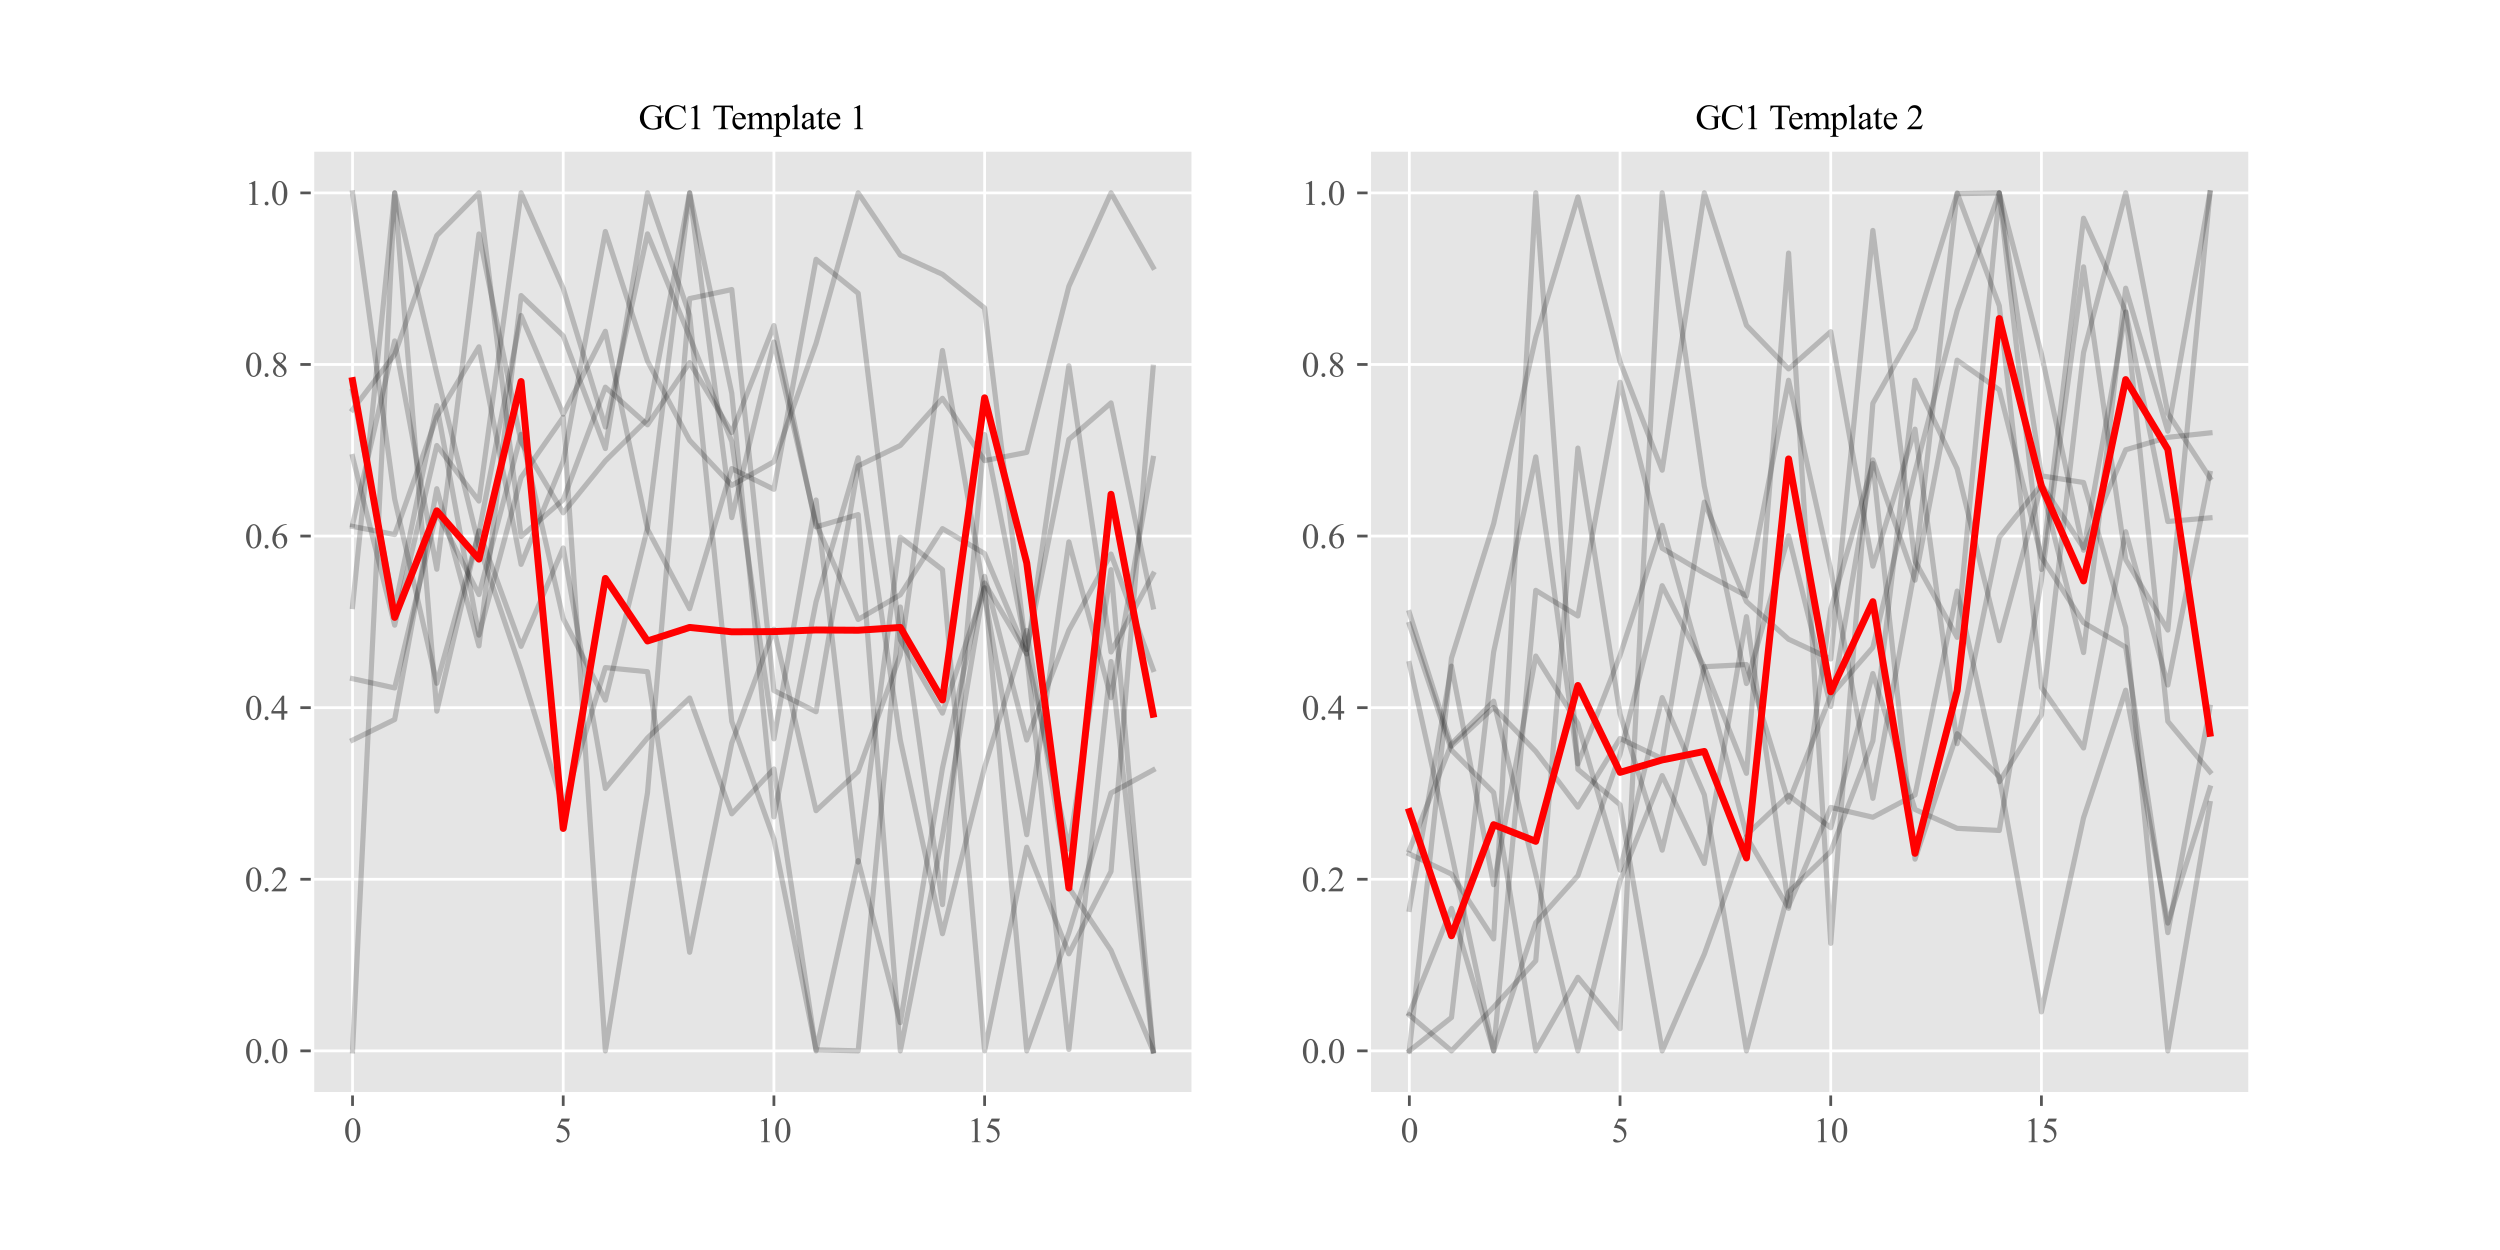 <?xml version="1.0" encoding="utf-8" standalone="no"?>
<!DOCTYPE svg PUBLIC "-//W3C//DTD SVG 1.1//EN"
  "http://www.w3.org/Graphics/SVG/1.1/DTD/svg11.dtd">
<svg xmlns:xlink="http://www.w3.org/1999/xlink" width="720pt" height="360pt" viewBox="0 0 720 360" xmlns="http://www.w3.org/2000/svg" version="1.1">
 <defs>
  <style type="text/css">*{stroke-linejoin: round; stroke-linecap: butt}</style>
 </defs>
 <g id="figure_1">
  <g id="patch_1">
   <path d="M 0 360 
L 720 360 
L 720 0 
L 0 0 
z
" style="fill: #ffffff"/>
  </g>
  <g id="axes_1">
   <g id="patch_2">
    <path d="M 90 315 
L 343.636 315 
L 343.636 43.2 
L 90 43.2 
z
" style="fill: #e5e5e5"/>
   </g>
   <g id="matplotlib.axis_1">
    <g id="xtick_1">
     <g id="line2d_1">
      <path d="M 101.529 315 
L 101.529 43.2 
" clip-path="url(#pf0f22b53ec)" style="fill: none; stroke: #ffffff; stroke-width: 0.8; stroke-linecap: square"/>
     </g>
     <g id="line2d_2">
      <defs>
       <path id="mbae0a9ceb5" d="M 0 0 
L 0 3.5 
" style="stroke: #555555; stroke-width: 0.8"/>
      </defs>
      <g>
       <use xlink:href="#mbae0a9ceb5" x="101.529" y="315" style="fill: #555555; stroke: #555555; stroke-width: 0.8"/>
      </g>
     </g>
     <g id="text_1">
      <!-- 0 -->
      <g style="fill: #555555" transform="translate(99.029 328.944)scale(0.1 -0.1)">
       <defs>
        <path id="TimesNewRomanPSMT-30" d="M 231 2094 
Q 231 2819 450 3342 
Q 669 3866 1031 4122 
Q 1313 4325 1613 4325 
Q 2100 4325 2488 3828 
Q 2972 3213 2972 2159 
Q 2972 1422 2759 906 
Q 2547 391 2217 158 
Q 1888 -75 1581 -75 
Q 975 -75 572 641 
Q 231 1244 231 2094 
z
M 844 2016 
Q 844 1141 1059 588 
Q 1238 122 1591 122 
Q 1759 122 1940 273 
Q 2122 425 2216 781 
Q 2359 1319 2359 2297 
Q 2359 3022 2209 3506 
Q 2097 3866 1919 4016 
Q 1791 4119 1609 4119 
Q 1397 4119 1231 3928 
Q 1006 3669 925 3112 
Q 844 2556 844 2016 
z
" transform="scale(0.016)"/>
       </defs>
       <use xlink:href="#TimesNewRomanPSMT-30"/>
      </g>
     </g>
    </g>
    <g id="xtick_2">
     <g id="line2d_3">
      <path d="M 162.207 315 
L 162.207 43.2 
" clip-path="url(#pf0f22b53ec)" style="fill: none; stroke: #ffffff; stroke-width: 0.8; stroke-linecap: square"/>
     </g>
     <g id="line2d_4">
      <g>
       <use xlink:href="#mbae0a9ceb5" x="162.207" y="315" style="fill: #555555; stroke: #555555; stroke-width: 0.8"/>
      </g>
     </g>
     <g id="text_2">
      <!-- 5 -->
      <g style="fill: #555555" transform="translate(159.707 328.944)scale(0.1 -0.1)">
       <defs>
        <path id="TimesNewRomanPSMT-35" d="M 2778 4238 
L 2534 3706 
L 1259 3706 
L 981 3138 
Q 1809 3016 2294 2522 
Q 2709 2097 2709 1522 
Q 2709 1188 2573 903 
Q 2438 619 2231 419 
Q 2025 219 1772 97 
Q 1413 -75 1034 -75 
Q 653 -75 479 54 
Q 306 184 306 341 
Q 306 428 378 495 
Q 450 563 559 563 
Q 641 563 702 538 
Q 763 513 909 409 
Q 1144 247 1384 247 
Q 1750 247 2026 523 
Q 2303 800 2303 1197 
Q 2303 1581 2056 1914 
Q 1809 2247 1375 2428 
Q 1034 2569 447 2591 
L 1259 4238 
L 2778 4238 
z
" transform="scale(0.016)"/>
       </defs>
       <use xlink:href="#TimesNewRomanPSMT-35"/>
      </g>
     </g>
    </g>
    <g id="xtick_3">
     <g id="line2d_5">
      <path d="M 222.886 315 
L 222.886 43.2 
" clip-path="url(#pf0f22b53ec)" style="fill: none; stroke: #ffffff; stroke-width: 0.8; stroke-linecap: square"/>
     </g>
     <g id="line2d_6">
      <g>
       <use xlink:href="#mbae0a9ceb5" x="222.886" y="315" style="fill: #555555; stroke: #555555; stroke-width: 0.8"/>
      </g>
     </g>
     <g id="text_3">
      <!-- 10 -->
      <g style="fill: #555555" transform="translate(217.886 328.944)scale(0.1 -0.1)">
       <defs>
        <path id="TimesNewRomanPSMT-31" d="M 750 3822 
L 1781 4325 
L 1884 4325 
L 1884 747 
Q 1884 391 1914 303 
Q 1944 216 2037 169 
Q 2131 122 2419 116 
L 2419 0 
L 825 0 
L 825 116 
Q 1125 122 1212 167 
Q 1300 213 1334 289 
Q 1369 366 1369 747 
L 1369 3034 
Q 1369 3497 1338 3628 
Q 1316 3728 1258 3775 
Q 1200 3822 1119 3822 
Q 1003 3822 797 3725 
L 750 3822 
z
" transform="scale(0.016)"/>
       </defs>
       <use xlink:href="#TimesNewRomanPSMT-31"/>
       <use xlink:href="#TimesNewRomanPSMT-30" x="50"/>
      </g>
     </g>
    </g>
    <g id="xtick_4">
     <g id="line2d_7">
      <path d="M 283.565 315 
L 283.565 43.2 
" clip-path="url(#pf0f22b53ec)" style="fill: none; stroke: #ffffff; stroke-width: 0.8; stroke-linecap: square"/>
     </g>
     <g id="line2d_8">
      <g>
       <use xlink:href="#mbae0a9ceb5" x="283.565" y="315" style="fill: #555555; stroke: #555555; stroke-width: 0.8"/>
      </g>
     </g>
     <g id="text_4">
      <!-- 15 -->
      <g style="fill: #555555" transform="translate(278.565 328.944)scale(0.1 -0.1)">
       <use xlink:href="#TimesNewRomanPSMT-31"/>
       <use xlink:href="#TimesNewRomanPSMT-35" x="50"/>
      </g>
     </g>
    </g>
   </g>
   <g id="matplotlib.axis_2">
    <g id="ytick_1">
     <g id="line2d_9">
      <path d="M 90 302.645 
L 343.636 302.645 
" clip-path="url(#pf0f22b53ec)" style="fill: none; stroke: #ffffff; stroke-width: 0.8; stroke-linecap: square"/>
     </g>
     <g id="line2d_10">
      <defs>
       <path id="m0d85063e48" d="M 0 0 
L -3.5 0 
" style="stroke: #555555; stroke-width: 0.8"/>
      </defs>
      <g>
       <use xlink:href="#m0d85063e48" x="90" y="302.645" style="fill: #555555; stroke: #555555; stroke-width: 0.8"/>
      </g>
     </g>
     <g id="text_5">
      <!-- 0.0 -->
      <g style="fill: #555555" transform="translate(70.5 306.117)scale(0.1 -0.1)">
       <defs>
        <path id="TimesNewRomanPSMT-2e" d="M 800 606 
Q 947 606 1047 504 
Q 1147 403 1147 259 
Q 1147 116 1045 14 
Q 944 -88 800 -88 
Q 656 -88 554 14 
Q 453 116 453 259 
Q 453 406 554 506 
Q 656 606 800 606 
z
" transform="scale(0.016)"/>
       </defs>
       <use xlink:href="#TimesNewRomanPSMT-30"/>
       <use xlink:href="#TimesNewRomanPSMT-2e" x="50"/>
       <use xlink:href="#TimesNewRomanPSMT-30" x="75"/>
      </g>
     </g>
    </g>
    <g id="ytick_2">
     <g id="line2d_11">
      <path d="M 90 253.227 
L 343.636 253.227 
" clip-path="url(#pf0f22b53ec)" style="fill: none; stroke: #ffffff; stroke-width: 0.8; stroke-linecap: square"/>
     </g>
     <g id="line2d_12">
      <g>
       <use xlink:href="#m0d85063e48" x="90" y="253.227" style="fill: #555555; stroke: #555555; stroke-width: 0.8"/>
      </g>
     </g>
     <g id="text_6">
      <!-- 0.2 -->
      <g style="fill: #555555" transform="translate(70.5 256.699)scale(0.1 -0.1)">
       <defs>
        <path id="TimesNewRomanPSMT-32" d="M 2934 816 
L 2638 0 
L 138 0 
L 138 116 
Q 1241 1122 1691 1759 
Q 2141 2397 2141 2925 
Q 2141 3328 1894 3587 
Q 1647 3847 1303 3847 
Q 991 3847 742 3664 
Q 494 3481 375 3128 
L 259 3128 
Q 338 3706 661 4015 
Q 984 4325 1469 4325 
Q 1984 4325 2329 3994 
Q 2675 3663 2675 3213 
Q 2675 2891 2525 2569 
Q 2294 2063 1775 1497 
Q 997 647 803 472 
L 1909 472 
Q 2247 472 2383 497 
Q 2519 522 2628 598 
Q 2738 675 2819 816 
L 2934 816 
z
" transform="scale(0.016)"/>
       </defs>
       <use xlink:href="#TimesNewRomanPSMT-30"/>
       <use xlink:href="#TimesNewRomanPSMT-2e" x="50"/>
       <use xlink:href="#TimesNewRomanPSMT-32" x="75"/>
      </g>
     </g>
    </g>
    <g id="ytick_3">
     <g id="line2d_13">
      <path d="M 90 203.809 
L 343.636 203.809 
" clip-path="url(#pf0f22b53ec)" style="fill: none; stroke: #ffffff; stroke-width: 0.8; stroke-linecap: square"/>
     </g>
     <g id="line2d_14">
      <g>
       <use xlink:href="#m0d85063e48" x="90" y="203.809" style="fill: #555555; stroke: #555555; stroke-width: 0.8"/>
      </g>
     </g>
     <g id="text_7">
      <!-- 0.4 -->
      <g style="fill: #555555" transform="translate(70.5 207.281)scale(0.1 -0.1)">
       <defs>
        <path id="TimesNewRomanPSMT-34" d="M 2978 1563 
L 2978 1119 
L 2409 1119 
L 2409 0 
L 1894 0 
L 1894 1119 
L 100 1119 
L 100 1519 
L 2066 4325 
L 2409 4325 
L 2409 1563 
L 2978 1563 
z
M 1894 1563 
L 1894 3666 
L 406 1563 
L 1894 1563 
z
" transform="scale(0.016)"/>
       </defs>
       <use xlink:href="#TimesNewRomanPSMT-30"/>
       <use xlink:href="#TimesNewRomanPSMT-2e" x="50"/>
       <use xlink:href="#TimesNewRomanPSMT-34" x="75"/>
      </g>
     </g>
    </g>
    <g id="ytick_4">
     <g id="line2d_15">
      <path d="M 90 154.391 
L 343.636 154.391 
" clip-path="url(#pf0f22b53ec)" style="fill: none; stroke: #ffffff; stroke-width: 0.8; stroke-linecap: square"/>
     </g>
     <g id="line2d_16">
      <g>
       <use xlink:href="#m0d85063e48" x="90" y="154.391" style="fill: #555555; stroke: #555555; stroke-width: 0.8"/>
      </g>
     </g>
     <g id="text_8">
      <!-- 0.6 -->
      <g style="fill: #555555" transform="translate(70.5 157.863)scale(0.1 -0.1)">
       <defs>
        <path id="TimesNewRomanPSMT-36" d="M 2869 4325 
L 2869 4209 
Q 2456 4169 2195 4045 
Q 1934 3922 1679 3669 
Q 1425 3416 1258 3105 
Q 1091 2794 978 2366 
Q 1428 2675 1881 2675 
Q 2316 2675 2634 2325 
Q 2953 1975 2953 1425 
Q 2953 894 2631 456 
Q 2244 -75 1606 -75 
Q 1172 -75 869 213 
Q 275 772 275 1663 
Q 275 2231 503 2743 
Q 731 3256 1154 3653 
Q 1578 4050 1965 4187 
Q 2353 4325 2688 4325 
L 2869 4325 
z
M 925 2138 
Q 869 1716 869 1456 
Q 869 1156 980 804 
Q 1091 453 1309 247 
Q 1469 100 1697 100 
Q 1969 100 2183 356 
Q 2397 613 2397 1088 
Q 2397 1622 2184 2012 
Q 1972 2403 1581 2403 
Q 1463 2403 1327 2353 
Q 1191 2303 925 2138 
z
" transform="scale(0.016)"/>
       </defs>
       <use xlink:href="#TimesNewRomanPSMT-30"/>
       <use xlink:href="#TimesNewRomanPSMT-2e" x="50"/>
       <use xlink:href="#TimesNewRomanPSMT-36" x="75"/>
      </g>
     </g>
    </g>
    <g id="ytick_5">
     <g id="line2d_17">
      <path d="M 90 104.973 
L 343.636 104.973 
" clip-path="url(#pf0f22b53ec)" style="fill: none; stroke: #ffffff; stroke-width: 0.8; stroke-linecap: square"/>
     </g>
     <g id="line2d_18">
      <g>
       <use xlink:href="#m0d85063e48" x="90" y="104.973" style="fill: #555555; stroke: #555555; stroke-width: 0.8"/>
      </g>
     </g>
     <g id="text_9">
      <!-- 0.8 -->
      <g style="fill: #555555" transform="translate(70.5 108.445)scale(0.1 -0.1)">
       <defs>
        <path id="TimesNewRomanPSMT-38" d="M 1228 2134 
Q 725 2547 579 2797 
Q 434 3047 434 3316 
Q 434 3728 753 4026 
Q 1072 4325 1600 4325 
Q 2113 4325 2425 4047 
Q 2738 3769 2738 3413 
Q 2738 3175 2569 2928 
Q 2400 2681 1866 2347 
Q 2416 1922 2594 1678 
Q 2831 1359 2831 1006 
Q 2831 559 2490 242 
Q 2150 -75 1597 -75 
Q 994 -75 656 303 
Q 388 606 388 966 
Q 388 1247 577 1523 
Q 766 1800 1228 2134 
z
M 1719 2469 
Q 2094 2806 2194 3001 
Q 2294 3197 2294 3444 
Q 2294 3772 2109 3958 
Q 1925 4144 1606 4144 
Q 1288 4144 1088 3959 
Q 888 3775 888 3528 
Q 888 3366 970 3203 
Q 1053 3041 1206 2894 
L 1719 2469 
z
M 1375 2016 
Q 1116 1797 991 1539 
Q 866 1281 866 981 
Q 866 578 1086 336 
Q 1306 94 1647 94 
Q 1984 94 2187 284 
Q 2391 475 2391 747 
Q 2391 972 2272 1150 
Q 2050 1481 1375 2016 
z
" transform="scale(0.016)"/>
       </defs>
       <use xlink:href="#TimesNewRomanPSMT-30"/>
       <use xlink:href="#TimesNewRomanPSMT-2e" x="50"/>
       <use xlink:href="#TimesNewRomanPSMT-38" x="75"/>
      </g>
     </g>
    </g>
    <g id="ytick_6">
     <g id="line2d_19">
      <path d="M 90 55.555 
L 343.636 55.555 
" clip-path="url(#pf0f22b53ec)" style="fill: none; stroke: #ffffff; stroke-width: 0.8; stroke-linecap: square"/>
     </g>
     <g id="line2d_20">
      <g>
       <use xlink:href="#m0d85063e48" x="90" y="55.555" style="fill: #555555; stroke: #555555; stroke-width: 0.8"/>
      </g>
     </g>
     <g id="text_10">
      <!-- 1.0 -->
      <g style="fill: #555555" transform="translate(70.5 59.026)scale(0.1 -0.1)">
       <use xlink:href="#TimesNewRomanPSMT-31"/>
       <use xlink:href="#TimesNewRomanPSMT-2e" x="50"/>
       <use xlink:href="#TimesNewRomanPSMT-30" x="75"/>
      </g>
     </g>
    </g>
   </g>
   <g id="line2d_21">
    <path d="M 101.529 213.159 
L 113.665 207.215 
L 125.8 140.753 
L 137.936 186.01 
L 150.072 85.126 
L 162.207 96.724 
L 174.343 129.173 
L 186.479 55.555 
L 198.615 90.731 
L 210.75 207.773 
L 222.886 241.69 
L 235.022 302.338 
L 247.157 302.645 
L 259.293 174.823 
L 271.429 260.529 
L 283.565 125.157 
L 295.7 187.066 
L 307.836 126.559 
L 319.972 116.042 
L 332.107 174.799 
" clip-path="url(#pf0f22b53ec)" style="fill: none; stroke: #000000; stroke-opacity: 0.2; stroke-width: 1.5; stroke-linecap: square"/>
   </g>
   <g id="line2d_22">
    <path d="M 101.529 131.5 
L 113.665 180.044 
L 125.8 128.313 
L 137.936 144.302 
L 150.072 55.555 
L 162.207 83.063 
L 174.343 122.974 
L 186.479 67.361 
L 198.615 97.023 
L 210.75 127.153 
L 222.886 212.784 
L 235.022 144.007 
L 247.157 248.284 
L 259.293 154.714 
L 271.429 164.073 
L 283.565 302.645 
L 295.7 244.005 
L 307.836 274.697 
L 319.972 250.959 
L 332.107 105.776 
" clip-path="url(#pf0f22b53ec)" style="fill: none; stroke: #000000; stroke-opacity: 0.2; stroke-width: 1.5; stroke-linecap: square"/>
   </g>
   <g id="line2d_23">
    <path d="M 101.529 151.604 
L 113.665 153.955 
L 125.8 120.02 
L 137.936 99.89 
L 150.072 162.526 
L 162.207 132.779 
L 174.343 66.683 
L 186.479 104.003 
L 198.615 126.821 
L 210.75 139.772 
L 222.886 132.963 
L 235.022 98.887 
L 247.157 55.555 
L 259.293 73.49 
L 271.429 79.001 
L 283.565 88.716 
L 295.7 188.677 
L 307.836 302.245 
L 319.972 190.52 
L 332.107 302.645 
" clip-path="url(#pf0f22b53ec)" style="fill: none; stroke: #000000; stroke-opacity: 0.2; stroke-width: 1.5; stroke-linecap: square"/>
   </g>
   <g id="line2d_24">
    <path d="M 101.529 112.666 
L 113.665 175.252 
L 125.8 116.815 
L 137.936 182.914 
L 150.072 137.528 
L 162.207 120.175 
L 174.343 302.645 
L 186.479 228.31 
L 198.615 85.986 
L 210.75 83.39 
L 222.886 198.869 
L 235.022 204.972 
L 247.157 134.164 
L 259.293 128.289 
L 271.429 114.709 
L 283.565 132.654 
L 295.7 130.282 
L 307.836 82.456 
L 319.972 55.555 
L 332.107 77.005 
" clip-path="url(#pf0f22b53ec)" style="fill: none; stroke: #000000; stroke-opacity: 0.2; stroke-width: 1.5; stroke-linecap: square"/>
   </g>
   <g id="line2d_25">
    <path d="M 101.529 55.555 
L 113.665 143.723 
L 125.8 196.774 
L 137.936 153.282 
L 150.072 90.887 
L 162.207 119.28 
L 174.343 95.418 
L 186.479 152.419 
L 198.615 175.298 
L 210.75 134.959 
L 222.886 140.916 
L 235.022 74.685 
L 247.157 84.471 
L 259.293 184.277 
L 271.429 205.376 
L 283.565 169.279 
L 295.7 302.645 
L 307.836 268.616 
L 319.972 228.379 
L 332.107 221.757 
" clip-path="url(#pf0f22b53ec)" style="fill: none; stroke: #000000; stroke-opacity: 0.2; stroke-width: 1.5; stroke-linecap: square"/>
   </g>
   <g id="line2d_26">
    <path d="M 101.529 195.451 
L 113.665 198.13 
L 125.8 147.479 
L 137.936 171.227 
L 150.072 125.098 
L 162.207 178.177 
L 174.343 201.629 
L 186.479 152.027 
L 198.615 55.555 
L 210.75 149.065 
L 222.886 98.502 
L 235.022 150.789 
L 247.157 178.401 
L 259.293 171.294 
L 271.429 152.249 
L 283.565 159.435 
L 295.7 188.376 
L 307.836 244.505 
L 319.972 164.066 
L 332.107 302.645 
" clip-path="url(#pf0f22b53ec)" style="fill: none; stroke: #000000; stroke-opacity: 0.2; stroke-width: 1.5; stroke-linecap: square"/>
   </g>
   <g id="line2d_27">
    <path d="M 101.529 118.002 
L 113.665 102.076 
L 125.8 67.839 
L 137.936 55.555 
L 150.072 154.51 
L 162.207 143.927 
L 174.343 111.511 
L 186.479 122.343 
L 198.615 104.425 
L 210.75 124.574 
L 222.886 93.757 
L 235.022 151.739 
L 247.157 148.206 
L 259.293 302.645 
L 271.429 240.833 
L 283.565 167.913 
L 295.7 188.345 
L 307.836 105.329 
L 319.972 187.775 
L 332.107 165.326 
" clip-path="url(#pf0f22b53ec)" style="fill: none; stroke: #000000; stroke-opacity: 0.2; stroke-width: 1.5; stroke-linecap: square"/>
   </g>
   <g id="line2d_28">
    <path d="M 101.529 302.645 
L 113.665 55.555 
L 125.8 107.593 
L 137.936 157.147 
L 150.072 193.066 
L 162.207 232.201 
L 174.343 192.265 
L 186.479 193.449 
L 198.615 274.247 
L 210.75 214.004 
L 222.886 181.214 
L 235.022 233.472 
L 247.157 222.147 
L 259.293 188.602 
L 271.429 100.946 
L 283.565 171.331 
L 295.7 240.385 
L 307.836 156.064 
L 319.972 200.937 
L 332.107 132.028 
" clip-path="url(#pf0f22b53ec)" style="fill: none; stroke: #000000; stroke-opacity: 0.2; stroke-width: 1.5; stroke-linecap: square"/>
   </g>
   <g id="line2d_29">
    <path d="M 101.529 174.679 
L 113.665 55.555 
L 125.8 204.805 
L 137.936 152.888 
L 150.072 186.141 
L 162.207 157.823 
L 174.343 227.084 
L 186.479 212.529 
L 198.615 201.033 
L 210.75 234.373 
L 222.886 221.464 
L 235.022 302.645 
L 247.157 247.861 
L 259.293 294.514 
L 271.429 221.212 
L 283.565 165.991 
L 295.7 213.127 
L 307.836 181.502 
L 319.972 159.573 
L 332.107 192.818 
" clip-path="url(#pf0f22b53ec)" style="fill: none; stroke: #000000; stroke-opacity: 0.2; stroke-width: 1.5; stroke-linecap: square"/>
   </g>
   <g id="line2d_30">
    <path d="M 101.529 151.141 
L 113.665 98.193 
L 125.8 163.933 
L 137.936 67.393 
L 150.072 127.311 
L 162.207 147.691 
L 174.343 132.739 
L 186.479 120.733 
L 198.615 55.555 
L 210.75 113.26 
L 222.886 235.257 
L 235.022 173.325 
L 247.157 131.85 
L 259.293 213.139 
L 271.429 268.907 
L 283.565 220.979 
L 295.7 181.553 
L 307.836 255.643 
L 319.972 273.729 
L 332.107 302.645 
" clip-path="url(#pf0f22b53ec)" style="fill: none; stroke: #000000; stroke-opacity: 0.2; stroke-width: 1.5; stroke-linecap: square"/>
   </g>
   <g id="line2d_31">
    <path d="M 101.529 109.625 
L 113.665 177.813 
L 125.8 147.12 
L 137.936 161.025 
L 150.072 109.881 
L 162.207 238.59 
L 174.343 166.591 
L 186.479 184.604 
L 198.615 180.698 
L 210.75 181.965 
L 222.886 181.895 
L 235.022 181.431 
L 247.157 181.515 
L 259.293 180.697 
L 271.429 201.581 
L 283.565 114.571 
L 295.7 162.135 
L 307.836 255.748 
L 319.972 142.358 
L 332.107 205.684 
" clip-path="url(#pf0f22b53ec)" style="fill: none; stroke: #ff0000; stroke-width: 2; stroke-linecap: square"/>
   </g>
   <g id="patch_3">
    <path d="M 90 315 
L 90 43.2 
" style="fill: none; stroke: #ffffff; stroke-linejoin: miter; stroke-linecap: square"/>
   </g>
   <g id="patch_4">
    <path d="M 343.636 315 
L 343.636 43.2 
" style="fill: none; stroke: #ffffff; stroke-linejoin: miter; stroke-linecap: square"/>
   </g>
   <g id="patch_5">
    <path d="M 90 315 
L 343.636 315 
" style="fill: none; stroke: #ffffff; stroke-linejoin: miter; stroke-linecap: square"/>
   </g>
   <g id="patch_6">
    <path d="M 90 43.2 
L 343.636 43.2 
" style="fill: none; stroke: #ffffff; stroke-linejoin: miter; stroke-linecap: square"/>
   </g>
   <g id="text_11">
    <!-- GC1 Template 1 -->
    <g transform="translate(183.93 37.2)scale(0.1 -0.1)">
     <defs>
      <path id="TimesNewRomanPSMT-47" d="M 3928 4334 
L 4038 2997 
L 3928 2997 
Q 3763 3497 3500 3750 
Q 3122 4116 2528 4116 
Q 1719 4116 1297 3475 
Q 944 2934 944 2188 
Q 944 1581 1178 1081 
Q 1413 581 1792 348 
Q 2172 116 2572 116 
Q 2806 116 3025 175 
Q 3244 234 3447 350 
L 3447 1575 
Q 3447 1894 3398 1992 
Q 3350 2091 3248 2142 
Q 3147 2194 2891 2194 
L 2891 2313 
L 4531 2313 
L 4531 2194 
L 4453 2194 
Q 4209 2194 4119 2031 
Q 4056 1916 4056 1575 
L 4056 278 
Q 3697 84 3347 -6 
Q 2997 -97 2569 -97 
Q 1341 -97 703 691 
Q 225 1281 225 2053 
Q 225 2613 494 3125 
Q 813 3734 1369 4063 
Q 1834 4334 2469 4334 
Q 2700 4334 2889 4296 
Q 3078 4259 3425 4131 
Q 3600 4066 3659 4066 
Q 3719 4066 3761 4120 
Q 3803 4175 3813 4334 
L 3928 4334 
z
" transform="scale(0.016)"/>
      <path id="TimesNewRomanPSMT-43" d="M 3853 4334 
L 3950 2894 
L 3853 2894 
Q 3659 3541 3300 3825 
Q 2941 4109 2438 4109 
Q 2016 4109 1675 3895 
Q 1334 3681 1139 3212 
Q 944 2744 944 2047 
Q 944 1472 1128 1050 
Q 1313 628 1683 403 
Q 2053 178 2528 178 
Q 2941 178 3256 354 
Q 3572 531 3950 1056 
L 4047 994 
Q 3728 428 3303 165 
Q 2878 -97 2294 -97 
Q 1241 -97 663 684 
Q 231 1266 231 2053 
Q 231 2688 515 3219 
Q 800 3750 1298 4042 
Q 1797 4334 2388 4334 
Q 2847 4334 3294 4109 
Q 3425 4041 3481 4041 
Q 3566 4041 3628 4100 
Q 3709 4184 3744 4334 
L 3853 4334 
z
" transform="scale(0.016)"/>
      <path id="TimesNewRomanPSMT-20" transform="scale(0.016)"/>
      <path id="TimesNewRomanPSMT-54" d="M 3703 4238 
L 3750 3244 
L 3631 3244 
Q 3597 3506 3538 3619 
Q 3441 3800 3280 3886 
Q 3119 3972 2856 3972 
L 2259 3972 
L 2259 734 
Q 2259 344 2344 247 
Q 2463 116 2709 116 
L 2856 116 
L 2856 0 
L 1059 0 
L 1059 116 
L 1209 116 
Q 1478 116 1591 278 
Q 1659 378 1659 734 
L 1659 3972 
L 1150 3972 
Q 853 3972 728 3928 
Q 566 3869 450 3700 
Q 334 3531 313 3244 
L 194 3244 
L 244 4238 
L 3703 4238 
z
" transform="scale(0.016)"/>
      <path id="TimesNewRomanPSMT-65" d="M 681 1784 
Q 678 1147 991 784 
Q 1303 422 1725 422 
Q 2006 422 2214 576 
Q 2422 731 2563 1106 
L 2659 1044 
Q 2594 616 2278 264 
Q 1963 -88 1488 -88 
Q 972 -88 605 314 
Q 238 716 238 1394 
Q 238 2128 614 2539 
Q 991 2950 1559 2950 
Q 2041 2950 2350 2633 
Q 2659 2316 2659 1784 
L 681 1784 
z
M 681 1966 
L 2006 1966 
Q 1991 2241 1941 2353 
Q 1863 2528 1708 2628 
Q 1553 2728 1384 2728 
Q 1125 2728 920 2526 
Q 716 2325 681 1966 
z
" transform="scale(0.016)"/>
      <path id="TimesNewRomanPSMT-6d" d="M 1050 2338 
Q 1363 2650 1419 2697 
Q 1559 2816 1721 2881 
Q 1884 2947 2044 2947 
Q 2313 2947 2506 2790 
Q 2700 2634 2766 2338 
Q 3088 2713 3309 2830 
Q 3531 2947 3766 2947 
Q 3994 2947 4170 2830 
Q 4347 2713 4450 2447 
Q 4519 2266 4519 1878 
L 4519 647 
Q 4519 378 4559 278 
Q 4591 209 4675 161 
Q 4759 113 4950 113 
L 4950 0 
L 3538 0 
L 3538 113 
L 3597 113 
Q 3781 113 3884 184 
Q 3956 234 3988 344 
Q 4000 397 4000 647 
L 4000 1878 
Q 4000 2228 3916 2372 
Q 3794 2572 3525 2572 
Q 3359 2572 3192 2489 
Q 3025 2406 2788 2181 
L 2781 2147 
L 2788 2013 
L 2788 647 
Q 2788 353 2820 281 
Q 2853 209 2943 161 
Q 3034 113 3253 113 
L 3253 0 
L 1806 0 
L 1806 113 
Q 2044 113 2133 169 
Q 2222 225 2256 338 
Q 2272 391 2272 647 
L 2272 1878 
Q 2272 2228 2169 2381 
Q 2031 2581 1784 2581 
Q 1616 2581 1450 2491 
Q 1191 2353 1050 2181 
L 1050 647 
Q 1050 366 1089 281 
Q 1128 197 1204 155 
Q 1281 113 1516 113 
L 1516 0 
L 100 0 
L 100 113 
Q 297 113 375 155 
Q 453 197 493 289 
Q 534 381 534 647 
L 534 1741 
Q 534 2213 506 2350 
Q 484 2453 437 2492 
Q 391 2531 309 2531 
Q 222 2531 100 2484 
L 53 2597 
L 916 2947 
L 1050 2947 
L 1050 2338 
z
" transform="scale(0.016)"/>
      <path id="TimesNewRomanPSMT-70" d="M -6 2578 
L 875 2934 
L 994 2934 
L 994 2266 
Q 1216 2644 1439 2795 
Q 1663 2947 1909 2947 
Q 2341 2947 2628 2609 
Q 2981 2197 2981 1534 
Q 2981 794 2556 309 
Q 2206 -88 1675 -88 
Q 1444 -88 1275 -22 
Q 1150 25 994 166 
L 994 -706 
Q 994 -1000 1030 -1079 
Q 1066 -1159 1155 -1206 
Q 1244 -1253 1478 -1253 
L 1478 -1369 
L -22 -1369 
L -22 -1253 
L 56 -1253 
Q 228 -1256 350 -1188 
Q 409 -1153 442 -1076 
Q 475 -1000 475 -688 
L 475 2019 
Q 475 2297 450 2372 
Q 425 2447 370 2484 
Q 316 2522 222 2522 
Q 147 2522 31 2478 
L -6 2578 
z
M 994 2081 
L 994 1013 
Q 994 666 1022 556 
Q 1066 375 1236 237 
Q 1406 100 1666 100 
Q 1978 100 2172 344 
Q 2425 663 2425 1241 
Q 2425 1897 2138 2250 
Q 1938 2494 1663 2494 
Q 1513 2494 1366 2419 
Q 1253 2363 994 2081 
z
" transform="scale(0.016)"/>
      <path id="TimesNewRomanPSMT-6c" d="M 1184 4444 
L 1184 647 
Q 1184 378 1223 290 
Q 1263 203 1344 158 
Q 1425 113 1647 113 
L 1647 0 
L 244 0 
L 244 113 
Q 441 113 512 153 
Q 584 194 625 287 
Q 666 381 666 647 
L 666 3247 
Q 666 3731 644 3842 
Q 622 3953 573 3993 
Q 525 4034 450 4034 
Q 369 4034 244 3984 
L 191 4094 
L 1044 4444 
L 1184 4444 
z
" transform="scale(0.016)"/>
      <path id="TimesNewRomanPSMT-61" d="M 1822 413 
Q 1381 72 1269 19 
Q 1100 -59 909 -59 
Q 613 -59 420 144 
Q 228 347 228 678 
Q 228 888 322 1041 
Q 450 1253 767 1440 
Q 1084 1628 1822 1897 
L 1822 2009 
Q 1822 2438 1686 2597 
Q 1550 2756 1291 2756 
Q 1094 2756 978 2650 
Q 859 2544 859 2406 
L 866 2225 
Q 866 2081 792 2003 
Q 719 1925 600 1925 
Q 484 1925 411 2006 
Q 338 2088 338 2228 
Q 338 2497 613 2722 
Q 888 2947 1384 2947 
Q 1766 2947 2009 2819 
Q 2194 2722 2281 2516 
Q 2338 2381 2338 1966 
L 2338 994 
Q 2338 584 2353 492 
Q 2369 400 2405 369 
Q 2441 338 2488 338 
Q 2538 338 2575 359 
Q 2641 400 2828 588 
L 2828 413 
Q 2478 -56 2159 -56 
Q 2006 -56 1915 50 
Q 1825 156 1822 413 
z
M 1822 616 
L 1822 1706 
Q 1350 1519 1213 1441 
Q 966 1303 859 1153 
Q 753 1003 753 825 
Q 753 600 887 451 
Q 1022 303 1197 303 
Q 1434 303 1822 616 
z
" transform="scale(0.016)"/>
      <path id="TimesNewRomanPSMT-74" d="M 1031 3803 
L 1031 2863 
L 1700 2863 
L 1700 2644 
L 1031 2644 
L 1031 788 
Q 1031 509 1111 412 
Q 1191 316 1316 316 
Q 1419 316 1516 380 
Q 1613 444 1666 569 
L 1788 569 
Q 1678 263 1478 108 
Q 1278 -47 1066 -47 
Q 922 -47 784 33 
Q 647 113 581 261 
Q 516 409 516 719 
L 516 2644 
L 63 2644 
L 63 2747 
Q 234 2816 414 2980 
Q 594 3144 734 3369 
Q 806 3488 934 3803 
L 1031 3803 
z
" transform="scale(0.016)"/>
     </defs>
     <use xlink:href="#TimesNewRomanPSMT-47"/>
     <use xlink:href="#TimesNewRomanPSMT-43" x="72.217"/>
     <use xlink:href="#TimesNewRomanPSMT-31" x="138.916"/>
     <use xlink:href="#TimesNewRomanPSMT-20" x="188.916"/>
     <use xlink:href="#TimesNewRomanPSMT-54" x="212.166"/>
     <use xlink:href="#TimesNewRomanPSMT-65" x="266.25"/>
     <use xlink:href="#TimesNewRomanPSMT-6d" x="310.635"/>
     <use xlink:href="#TimesNewRomanPSMT-70" x="388.418"/>
     <use xlink:href="#TimesNewRomanPSMT-6c" x="438.418"/>
     <use xlink:href="#TimesNewRomanPSMT-61" x="466.201"/>
     <use xlink:href="#TimesNewRomanPSMT-74" x="510.586"/>
     <use xlink:href="#TimesNewRomanPSMT-65" x="538.369"/>
     <use xlink:href="#TimesNewRomanPSMT-20" x="582.754"/>
     <use xlink:href="#TimesNewRomanPSMT-31" x="607.754"/>
    </g>
   </g>
  </g>
  <g id="axes_2">
   <g id="patch_7">
    <path d="M 394.364 315 
L 648 315 
L 648 43.2 
L 394.364 43.2 
z
" style="fill: #e5e5e5"/>
   </g>
   <g id="matplotlib.axis_3">
    <g id="xtick_5">
     <g id="line2d_32">
      <path d="M 405.893 315 
L 405.893 43.2 
" clip-path="url(#p321b619389)" style="fill: none; stroke: #ffffff; stroke-width: 0.8; stroke-linecap: square"/>
     </g>
     <g id="line2d_33">
      <g>
       <use xlink:href="#mbae0a9ceb5" x="405.893" y="315" style="fill: #555555; stroke: #555555; stroke-width: 0.8"/>
      </g>
     </g>
     <g id="text_12">
      <!-- 0 -->
      <g style="fill: #555555" transform="translate(403.393 328.944)scale(0.1 -0.1)">
       <use xlink:href="#TimesNewRomanPSMT-30"/>
      </g>
     </g>
    </g>
    <g id="xtick_6">
     <g id="line2d_34">
      <path d="M 466.571 315 
L 466.571 43.2 
" clip-path="url(#p321b619389)" style="fill: none; stroke: #ffffff; stroke-width: 0.8; stroke-linecap: square"/>
     </g>
     <g id="line2d_35">
      <g>
       <use xlink:href="#mbae0a9ceb5" x="466.571" y="315" style="fill: #555555; stroke: #555555; stroke-width: 0.8"/>
      </g>
     </g>
     <g id="text_13">
      <!-- 5 -->
      <g style="fill: #555555" transform="translate(464.071 328.944)scale(0.1 -0.1)">
       <use xlink:href="#TimesNewRomanPSMT-35"/>
      </g>
     </g>
    </g>
    <g id="xtick_7">
     <g id="line2d_36">
      <path d="M 527.25 315 
L 527.25 43.2 
" clip-path="url(#p321b619389)" style="fill: none; stroke: #ffffff; stroke-width: 0.8; stroke-linecap: square"/>
     </g>
     <g id="line2d_37">
      <g>
       <use xlink:href="#mbae0a9ceb5" x="527.25" y="315" style="fill: #555555; stroke: #555555; stroke-width: 0.8"/>
      </g>
     </g>
     <g id="text_14">
      <!-- 10 -->
      <g style="fill: #555555" transform="translate(522.25 328.944)scale(0.1 -0.1)">
       <use xlink:href="#TimesNewRomanPSMT-31"/>
       <use xlink:href="#TimesNewRomanPSMT-30" x="50"/>
      </g>
     </g>
    </g>
    <g id="xtick_8">
     <g id="line2d_38">
      <path d="M 587.928 315 
L 587.928 43.2 
" clip-path="url(#p321b619389)" style="fill: none; stroke: #ffffff; stroke-width: 0.8; stroke-linecap: square"/>
     </g>
     <g id="line2d_39">
      <g>
       <use xlink:href="#mbae0a9ceb5" x="587.928" y="315" style="fill: #555555; stroke: #555555; stroke-width: 0.8"/>
      </g>
     </g>
     <g id="text_15">
      <!-- 15 -->
      <g style="fill: #555555" transform="translate(582.928 328.944)scale(0.1 -0.1)">
       <use xlink:href="#TimesNewRomanPSMT-31"/>
       <use xlink:href="#TimesNewRomanPSMT-35" x="50"/>
      </g>
     </g>
    </g>
   </g>
   <g id="matplotlib.axis_4">
    <g id="ytick_7">
     <g id="line2d_40">
      <path d="M 394.364 302.645 
L 648 302.645 
" clip-path="url(#p321b619389)" style="fill: none; stroke: #ffffff; stroke-width: 0.8; stroke-linecap: square"/>
     </g>
     <g id="line2d_41">
      <g>
       <use xlink:href="#m0d85063e48" x="394.364" y="302.645" style="fill: #555555; stroke: #555555; stroke-width: 0.8"/>
      </g>
     </g>
     <g id="text_16">
      <!-- 0.0 -->
      <g style="fill: #555555" transform="translate(374.864 306.117)scale(0.1 -0.1)">
       <use xlink:href="#TimesNewRomanPSMT-30"/>
       <use xlink:href="#TimesNewRomanPSMT-2e" x="50"/>
       <use xlink:href="#TimesNewRomanPSMT-30" x="75"/>
      </g>
     </g>
    </g>
    <g id="ytick_8">
     <g id="line2d_42">
      <path d="M 394.364 253.227 
L 648 253.227 
" clip-path="url(#p321b619389)" style="fill: none; stroke: #ffffff; stroke-width: 0.8; stroke-linecap: square"/>
     </g>
     <g id="line2d_43">
      <g>
       <use xlink:href="#m0d85063e48" x="394.364" y="253.227" style="fill: #555555; stroke: #555555; stroke-width: 0.8"/>
      </g>
     </g>
     <g id="text_17">
      <!-- 0.2 -->
      <g style="fill: #555555" transform="translate(374.864 256.699)scale(0.1 -0.1)">
       <use xlink:href="#TimesNewRomanPSMT-30"/>
       <use xlink:href="#TimesNewRomanPSMT-2e" x="50"/>
       <use xlink:href="#TimesNewRomanPSMT-32" x="75"/>
      </g>
     </g>
    </g>
    <g id="ytick_9">
     <g id="line2d_44">
      <path d="M 394.364 203.809 
L 648 203.809 
" clip-path="url(#p321b619389)" style="fill: none; stroke: #ffffff; stroke-width: 0.8; stroke-linecap: square"/>
     </g>
     <g id="line2d_45">
      <g>
       <use xlink:href="#m0d85063e48" x="394.364" y="203.809" style="fill: #555555; stroke: #555555; stroke-width: 0.8"/>
      </g>
     </g>
     <g id="text_18">
      <!-- 0.4 -->
      <g style="fill: #555555" transform="translate(374.864 207.281)scale(0.1 -0.1)">
       <use xlink:href="#TimesNewRomanPSMT-30"/>
       <use xlink:href="#TimesNewRomanPSMT-2e" x="50"/>
       <use xlink:href="#TimesNewRomanPSMT-34" x="75"/>
      </g>
     </g>
    </g>
    <g id="ytick_10">
     <g id="line2d_46">
      <path d="M 394.364 154.391 
L 648 154.391 
" clip-path="url(#p321b619389)" style="fill: none; stroke: #ffffff; stroke-width: 0.8; stroke-linecap: square"/>
     </g>
     <g id="line2d_47">
      <g>
       <use xlink:href="#m0d85063e48" x="394.364" y="154.391" style="fill: #555555; stroke: #555555; stroke-width: 0.8"/>
      </g>
     </g>
     <g id="text_19">
      <!-- 0.6 -->
      <g style="fill: #555555" transform="translate(374.864 157.863)scale(0.1 -0.1)">
       <use xlink:href="#TimesNewRomanPSMT-30"/>
       <use xlink:href="#TimesNewRomanPSMT-2e" x="50"/>
       <use xlink:href="#TimesNewRomanPSMT-36" x="75"/>
      </g>
     </g>
    </g>
    <g id="ytick_11">
     <g id="line2d_48">
      <path d="M 394.364 104.973 
L 648 104.973 
" clip-path="url(#p321b619389)" style="fill: none; stroke: #ffffff; stroke-width: 0.8; stroke-linecap: square"/>
     </g>
     <g id="line2d_49">
      <g>
       <use xlink:href="#m0d85063e48" x="394.364" y="104.973" style="fill: #555555; stroke: #555555; stroke-width: 0.8"/>
      </g>
     </g>
     <g id="text_20">
      <!-- 0.8 -->
      <g style="fill: #555555" transform="translate(374.864 108.445)scale(0.1 -0.1)">
       <use xlink:href="#TimesNewRomanPSMT-30"/>
       <use xlink:href="#TimesNewRomanPSMT-2e" x="50"/>
       <use xlink:href="#TimesNewRomanPSMT-38" x="75"/>
      </g>
     </g>
    </g>
    <g id="ytick_12">
     <g id="line2d_50">
      <path d="M 394.364 55.555 
L 648 55.555 
" clip-path="url(#p321b619389)" style="fill: none; stroke: #ffffff; stroke-width: 0.8; stroke-linecap: square"/>
     </g>
     <g id="line2d_51">
      <g>
       <use xlink:href="#m0d85063e48" x="394.364" y="55.555" style="fill: #555555; stroke: #555555; stroke-width: 0.8"/>
      </g>
     </g>
     <g id="text_21">
      <!-- 1.0 -->
      <g style="fill: #555555" transform="translate(374.864 59.026)scale(0.1 -0.1)">
       <use xlink:href="#TimesNewRomanPSMT-31"/>
       <use xlink:href="#TimesNewRomanPSMT-2e" x="50"/>
       <use xlink:href="#TimesNewRomanPSMT-30" x="75"/>
      </g>
     </g>
    </g>
   </g>
   <g id="line2d_52">
    <path d="M 405.893 292.318 
L 418.028 302.645 
L 430.164 290.035 
L 442.3 276.694 
L 454.435 129.058 
L 466.571 205.617 
L 478.707 244.843 
L 490.843 192.012 
L 502.978 191.392 
L 515.114 231.016 
L 527.25 200.394 
L 539.385 186.44 
L 551.521 135.847 
L 563.657 89.452 
L 575.793 55.555 
L 587.928 101.96 
L 600.064 158.459 
L 612.2 89.858 
L 624.335 207.752 
L 636.471 222.28 
" clip-path="url(#p321b619389)" style="fill: none; stroke: #000000; stroke-opacity: 0.2; stroke-width: 1.5; stroke-linecap: square"/>
   </g>
   <g id="line2d_53">
    <path d="M 405.893 302.645 
L 418.028 293.03 
L 430.164 187.794 
L 442.3 131.59 
L 454.435 219.986 
L 466.571 188.758 
L 478.707 151.315 
L 490.843 194.378 
L 502.978 240.448 
L 515.114 229.033 
L 527.25 238.386 
L 539.385 193.99 
L 551.521 233.123 
L 563.657 238.561 
L 575.793 239.173 
L 587.928 166.995 
L 600.064 76.858 
L 612.2 161.158 
L 624.335 181.449 
L 636.471 55.555 
" clip-path="url(#p321b619389)" style="fill: none; stroke: #000000; stroke-opacity: 0.2; stroke-width: 1.5; stroke-linecap: square"/>
   </g>
   <g id="line2d_54">
    <path d="M 405.893 176.443 
L 418.028 214.887 
L 430.164 203.754 
L 442.3 216.395 
L 454.435 232.446 
L 466.571 212.684 
L 478.707 218.508 
L 490.843 144.604 
L 502.978 173.267 
L 515.114 184.103 
L 527.25 189.774 
L 539.385 66.369 
L 551.521 161.589 
L 563.657 183.55 
L 575.793 55.555 
L 587.928 137.041 
L 600.064 138.958 
L 612.2 180.685 
L 624.335 302.645 
L 636.471 231.413 
" clip-path="url(#p321b619389)" style="fill: none; stroke: #000000; stroke-opacity: 0.2; stroke-width: 1.5; stroke-linecap: square"/>
   </g>
   <g id="line2d_55">
    <path d="M 405.893 291.844 
L 418.028 261.634 
L 430.164 302.645 
L 442.3 170.021 
L 454.435 177.387 
L 466.571 110.098 
L 478.707 157.894 
L 490.843 165.101 
L 502.978 171.593 
L 515.114 109.525 
L 527.25 164.074 
L 539.385 229.915 
L 551.521 163.593 
L 563.657 55.555 
L 575.793 88.081 
L 587.928 197.991 
L 600.064 215.418 
L 612.2 153.149 
L 624.335 197.284 
L 636.471 136.325 
" clip-path="url(#p321b619389)" style="fill: none; stroke: #000000; stroke-opacity: 0.2; stroke-width: 1.5; stroke-linecap: square"/>
   </g>
   <g id="line2d_56">
    <path d="M 405.893 244.793 
L 418.028 214.219 
L 430.164 201.945 
L 442.3 251.825 
L 454.435 302.645 
L 466.571 253.631 
L 478.707 223.375 
L 490.843 248.658 
L 502.978 177.602 
L 515.114 260.96 
L 527.25 232.541 
L 539.385 235.363 
L 551.521 228.934 
L 563.657 170.243 
L 575.793 225.134 
L 587.928 205.867 
L 600.064 101.531 
L 612.2 55.555 
L 624.335 119.007 
L 636.471 137.639 
" clip-path="url(#p321b619389)" style="fill: none; stroke: #000000; stroke-opacity: 0.2; stroke-width: 1.5; stroke-linecap: square"/>
   </g>
   <g id="line2d_57">
    <path d="M 405.893 261.883 
L 418.028 191.853 
L 430.164 254.787 
L 442.3 188.948 
L 454.435 208.399 
L 466.571 250.591 
L 478.707 200.915 
L 490.843 228.915 
L 502.978 302.645 
L 515.114 256.908 
L 527.25 245.217 
L 539.385 213.352 
L 551.521 109.523 
L 563.657 135 
L 575.793 184.512 
L 587.928 139.719 
L 600.064 187.934 
L 612.2 83.006 
L 624.335 124.187 
L 636.471 55.555 
" clip-path="url(#p321b619389)" style="fill: none; stroke: #000000; stroke-opacity: 0.2; stroke-width: 1.5; stroke-linecap: square"/>
   </g>
   <g id="line2d_58">
    <path d="M 405.893 191.124 
L 418.028 245.835 
L 430.164 302.645 
L 442.3 265.749 
L 454.435 252.188 
L 466.571 217.196 
L 478.707 168.687 
L 490.843 192.12 
L 502.978 222.708 
L 515.114 72.9 
L 527.25 271.679 
L 539.385 116.155 
L 551.521 94.647 
L 563.657 55.774 
L 575.793 55.555 
L 587.928 164.001 
L 600.064 62.852 
L 612.2 89.719 
L 624.335 150.19 
L 636.471 149.133 
" clip-path="url(#p321b619389)" style="fill: none; stroke: #000000; stroke-opacity: 0.2; stroke-width: 1.5; stroke-linecap: square"/>
   </g>
   <g id="line2d_59">
    <path d="M 405.893 179.826 
L 418.028 216.029 
L 430.164 228.252 
L 442.3 302.645 
L 454.435 281.469 
L 466.571 296.248 
L 478.707 55.555 
L 490.843 139.96 
L 502.978 196.85 
L 515.114 154.325 
L 527.25 203.482 
L 539.385 132.444 
L 551.521 167.088 
L 563.657 103.734 
L 575.793 112.271 
L 587.928 160.391 
L 600.064 179.306 
L 612.2 186.389 
L 624.335 268.598 
L 636.471 203.69 
" clip-path="url(#p321b619389)" style="fill: none; stroke: #000000; stroke-opacity: 0.2; stroke-width: 1.5; stroke-linecap: square"/>
   </g>
   <g id="line2d_60">
    <path d="M 405.893 245.919 
L 418.028 251.741 
L 430.164 270.41 
L 442.3 55.555 
L 454.435 221.585 
L 466.571 231.76 
L 478.707 302.645 
L 490.843 274.769 
L 502.978 240.953 
L 515.114 261.593 
L 527.25 175.39 
L 539.385 133.466 
L 551.521 247.429 
L 563.657 211.315 
L 575.793 223.731 
L 587.928 291.417 
L 600.064 235.511 
L 612.2 198.78 
L 624.335 265.847 
L 636.471 226.934 
" clip-path="url(#p321b619389)" style="fill: none; stroke: #000000; stroke-opacity: 0.2; stroke-width: 1.5; stroke-linecap: square"/>
   </g>
   <g id="line2d_61">
    <path d="M 405.893 302.645 
L 418.028 189.531 
L 430.164 150.831 
L 442.3 97.158 
L 454.435 56.733 
L 466.571 104.177 
L 478.707 135.412 
L 490.843 55.555 
L 502.978 93.694 
L 515.114 106.242 
L 527.25 95.53 
L 539.385 163.039 
L 551.521 123.602 
L 563.657 214.173 
L 575.793 154.759 
L 587.928 139.501 
L 600.064 157.793 
L 612.2 129.547 
L 624.335 125.945 
L 636.471 124.666 
" clip-path="url(#p321b619389)" style="fill: none; stroke: #000000; stroke-opacity: 0.2; stroke-width: 1.5; stroke-linecap: square"/>
   </g>
   <g id="line2d_62">
    <path d="M 405.893 233.737 
L 418.028 269.499 
L 430.164 237.507 
L 442.3 242.302 
L 454.435 197.416 
L 466.571 222.442 
L 478.707 218.856 
L 490.843 216.414 
L 502.978 247.094 
L 515.114 132.177 
L 527.25 199.234 
L 539.385 173.285 
L 551.521 245.755 
L 563.657 198.922 
L 575.793 91.745 
L 587.928 140.023 
L 600.064 167.308 
L 612.2 109.321 
L 624.335 129.421 
L 636.471 211.174 
" clip-path="url(#p321b619389)" style="fill: none; stroke: #ff0000; stroke-width: 2; stroke-linecap: square"/>
   </g>
   <g id="patch_8">
    <path d="M 394.364 315 
L 394.364 43.2 
" style="fill: none; stroke: #ffffff; stroke-linejoin: miter; stroke-linecap: square"/>
   </g>
   <g id="patch_9">
    <path d="M 648 315 
L 648 43.2 
" style="fill: none; stroke: #ffffff; stroke-linejoin: miter; stroke-linecap: square"/>
   </g>
   <g id="patch_10">
    <path d="M 394.364 315 
L 648 315 
" style="fill: none; stroke: #ffffff; stroke-linejoin: miter; stroke-linecap: square"/>
   </g>
   <g id="patch_11">
    <path d="M 394.364 43.2 
L 648 43.2 
" style="fill: none; stroke: #ffffff; stroke-linejoin: miter; stroke-linecap: square"/>
   </g>
   <g id="text_22">
    <!-- GC1 Template 2 -->
    <g transform="translate(488.294 37.2)scale(0.1 -0.1)">
     <use xlink:href="#TimesNewRomanPSMT-47"/>
     <use xlink:href="#TimesNewRomanPSMT-43" x="72.217"/>
     <use xlink:href="#TimesNewRomanPSMT-31" x="138.916"/>
     <use xlink:href="#TimesNewRomanPSMT-20" x="188.916"/>
     <use xlink:href="#TimesNewRomanPSMT-54" x="212.166"/>
     <use xlink:href="#TimesNewRomanPSMT-65" x="266.25"/>
     <use xlink:href="#TimesNewRomanPSMT-6d" x="310.635"/>
     <use xlink:href="#TimesNewRomanPSMT-70" x="388.418"/>
     <use xlink:href="#TimesNewRomanPSMT-6c" x="438.418"/>
     <use xlink:href="#TimesNewRomanPSMT-61" x="466.201"/>
     <use xlink:href="#TimesNewRomanPSMT-74" x="510.586"/>
     <use xlink:href="#TimesNewRomanPSMT-65" x="538.369"/>
     <use xlink:href="#TimesNewRomanPSMT-20" x="582.754"/>
     <use xlink:href="#TimesNewRomanPSMT-32" x="607.754"/>
    </g>
   </g>
  </g>
 </g>
 <defs>
  <clipPath id="pf0f22b53ec">
   <rect x="90" y="43.2" width="253.636" height="271.8"/>
  </clipPath>
  <clipPath id="p321b619389">
   <rect x="394.364" y="43.2" width="253.636" height="271.8"/>
  </clipPath>
 </defs>
</svg>
